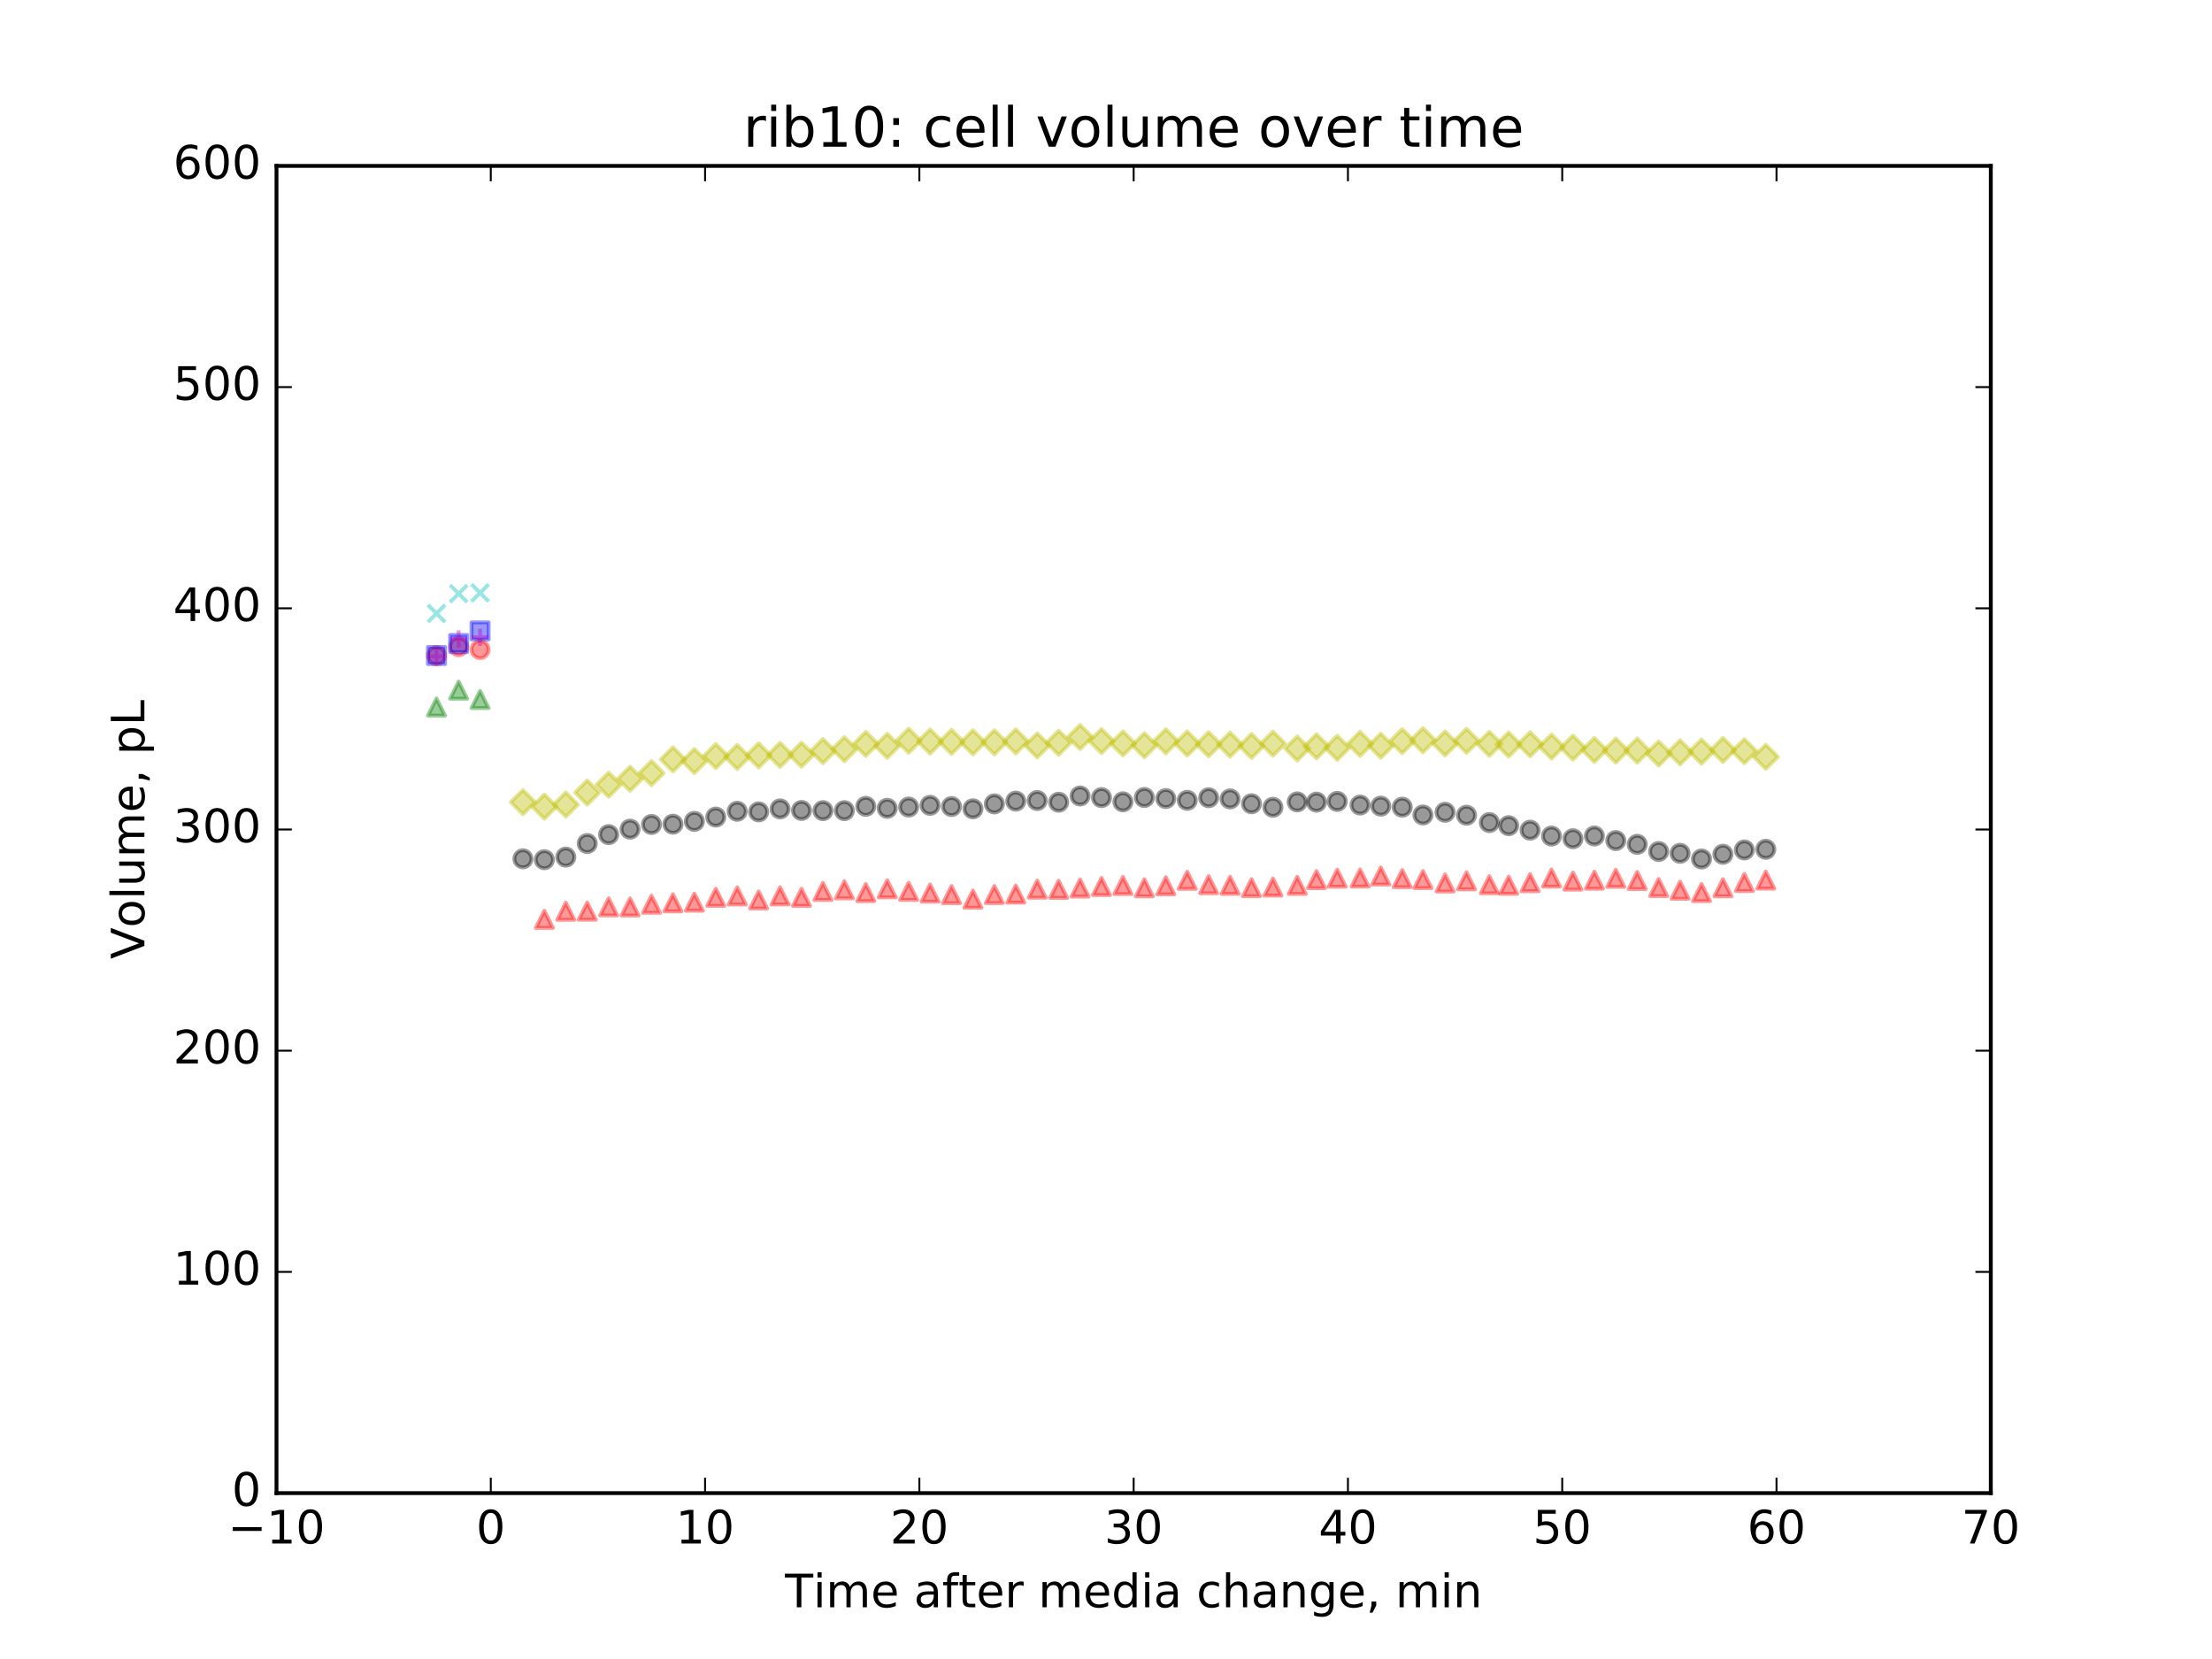 <?xml version="1.0" encoding="utf-8" standalone="no"?>
<!DOCTYPE svg PUBLIC "-//W3C//DTD SVG 1.1//EN"
  "http://www.w3.org/Graphics/SVG/1.1/DTD/svg11.dtd">
<!-- Created with matplotlib (http://matplotlib.org/) -->
<svg height="432pt" version="1.1" viewBox="0 0 576 432" width="576pt" xmlns="http://www.w3.org/2000/svg" xmlns:xlink="http://www.w3.org/1999/xlink">
 <defs>
  <style type="text/css">
*{stroke-linecap:butt;stroke-linejoin:round;stroke-miterlimit:100000;}
  </style>
 </defs>
 <g id="figure_1">
  <g id="patch_1">
   <path d="M 0 432 
L 576 432 
L 576 0 
L 0 0 
z
" style="fill:#ffffff;"/>
  </g>
  <g id="axes_1">
   <g id="patch_2">
    <path d="M 72 388.8 
L 518.4 388.8 
L 518.4 43.2 
L 72 43.2 
z
" style="fill:#ffffff;"/>
   </g>
   <g id="PathCollection_1">
    <defs>
     <path d="M 0 2.236 
C 0.593 2.236 1.162 2 1.581 1.581 
C 2 1.162 2.236 0.593 2.236 0 
C 2.236 -0.593 2 -1.162 1.581 -1.581 
C 1.162 -2 0.593 -2.236 0 -2.236 
C -0.593 -2.236 -1.162 -2 -1.581 -1.581 
C -2 -1.162 -2.236 -0.593 -2.236 0 
C -2.236 0.593 -2 1.162 -1.581 1.581 
C -1.162 2 -0.593 2.236 0 2.236 
z
" id="m46cf4f45f4" style="stroke:#ff0000;stroke-opacity:0.4;"/>
    </defs>
    <g clip-path="url(#pe354e8c181)">
     <use style="fill:#ff0000;fill-opacity:0.4;stroke:#ff0000;stroke-opacity:0.4;" x="113.664" xlink:href="#m46cf4f45f4" y="170.735"/>
     <use style="fill:#ff0000;fill-opacity:0.4;stroke:#ff0000;stroke-opacity:0.4;" x="119.43" xlink:href="#m46cf4f45f4" y="168.393"/>
     <use style="fill:#ff0000;fill-opacity:0.4;stroke:#ff0000;stroke-opacity:0.4;" x="125.01" xlink:href="#m46cf4f45f4" y="169.131"/>
    </g>
   </g>
   <g id="PathCollection_2">
    <defs>
     <path d="M 0 -2.236 
L -2.236 2.236 
L 2.236 2.236 
z
" id="m5ad83688a0" style="stroke:#008000;stroke-opacity:0.4;"/>
    </defs>
    <g clip-path="url(#pe354e8c181)">
     <use style="fill:#008000;fill-opacity:0.4;stroke:#008000;stroke-opacity:0.4;" x="113.664" xlink:href="#m5ad83688a0" y="184.11"/>
     <use style="fill:#008000;fill-opacity:0.4;stroke:#008000;stroke-opacity:0.4;" x="119.43" xlink:href="#m5ad83688a0" y="179.713"/>
     <use style="fill:#008000;fill-opacity:0.4;stroke:#008000;stroke-opacity:0.4;" x="125.01" xlink:href="#m5ad83688a0" y="182.144"/>
    </g>
   </g>
   <g id="PathCollection_3">
    <defs>
     <path d="M -2.236 2.236 
L 2.236 2.236 
L 2.236 -2.236 
L -2.236 -2.236 
z
" id="m42c9740233" style="stroke:#0000ff;stroke-opacity:0.4;"/>
    </defs>
    <g clip-path="url(#pe354e8c181)">
     <use style="fill:#0000ff;fill-opacity:0.4;stroke:#0000ff;stroke-opacity:0.4;" x="113.664" xlink:href="#m42c9740233" y="170.698"/>
     <use style="fill:#0000ff;fill-opacity:0.4;stroke:#0000ff;stroke-opacity:0.4;" x="119.43" xlink:href="#m42c9740233" y="167.568"/>
     <use style="fill:#0000ff;fill-opacity:0.4;stroke:#0000ff;stroke-opacity:0.4;" x="125.01" xlink:href="#m42c9740233" y="164.293"/>
    </g>
   </g>
   <g id="PathCollection_4">
    <defs>
     <path d="M -2.236 2.236 
L 2.236 -2.236 
M -2.236 -2.236 
L 2.236 2.236 
" id="m720b6f518b" style="stroke:#00bfbf;stroke-opacity:0.4;"/>
    </defs>
    <g clip-path="url(#pe354e8c181)">
     <use style="fill:#00bfbf;fill-opacity:0.4;stroke:#00bfbf;stroke-opacity:0.4;" x="113.664" xlink:href="#m720b6f518b" y="159.74"/>
     <use style="fill:#00bfbf;fill-opacity:0.4;stroke:#00bfbf;stroke-opacity:0.4;" x="119.43" xlink:href="#m720b6f518b" y="154.575"/>
     <use style="fill:#00bfbf;fill-opacity:0.4;stroke:#00bfbf;stroke-opacity:0.4;" x="125.01" xlink:href="#m720b6f518b" y="154.378"/>
    </g>
   </g>
   <g id="PathCollection_5">
    <defs>
     <path d="M -2.236 0 
L 2.236 0 
M 0 2.236 
L 0 -2.236 
" id="m62e622ff47" style="stroke:#bf00bf;stroke-opacity:0.4;"/>
    </defs>
    <g clip-path="url(#pe354e8c181)">
     <use style="fill:#bf00bf;fill-opacity:0.4;stroke:#bf00bf;stroke-opacity:0.4;" x="113.664" xlink:href="#m62e622ff47" y="170.921"/>
     <use style="fill:#bf00bf;fill-opacity:0.4;stroke:#bf00bf;stroke-opacity:0.4;" x="119.43" xlink:href="#m62e622ff47" y="166.377"/>
     <use style="fill:#bf00bf;fill-opacity:0.4;stroke:#bf00bf;stroke-opacity:0.4;" x="125.01" xlink:href="#m62e622ff47" y="165.941"/>
    </g>
   </g>
   <g id="PathCollection_6">
    <defs>
     <path d="M 0 3.162 
L 3.162 0 
L 0 -3.162 
L -3.162 0 
z
" id="m57c60713d2" style="stroke:#bfbf00;stroke-opacity:0.4;"/>
    </defs>
    <g clip-path="url(#pe354e8c181)">
     <use style="fill:#bfbf00;fill-opacity:0.4;stroke:#bfbf00;stroke-opacity:0.4;" x="136.17" xlink:href="#m57c60713d2" y="208.873"/>
     <use style="fill:#bfbf00;fill-opacity:0.4;stroke:#bfbf00;stroke-opacity:0.4;" x="141.75" xlink:href="#m57c60713d2" y="210.043"/>
     <use style="fill:#bfbf00;fill-opacity:0.4;stroke:#bfbf00;stroke-opacity:0.4;" x="147.33" xlink:href="#m57c60713d2" y="209.508"/>
     <use style="fill:#bfbf00;fill-opacity:0.4;stroke:#bfbf00;stroke-opacity:0.4;" x="152.91" xlink:href="#m57c60713d2" y="206.39"/>
     <use style="fill:#bfbf00;fill-opacity:0.4;stroke:#bfbf00;stroke-opacity:0.4;" x="158.49" xlink:href="#m57c60713d2" y="204.333"/>
     <use style="fill:#bfbf00;fill-opacity:0.4;stroke:#bfbf00;stroke-opacity:0.4;" x="164.07" xlink:href="#m57c60713d2" y="202.792"/>
     <use style="fill:#bfbf00;fill-opacity:0.4;stroke:#bfbf00;stroke-opacity:0.4;" x="169.65" xlink:href="#m57c60713d2" y="201.321"/>
     <use style="fill:#bfbf00;fill-opacity:0.4;stroke:#bfbf00;stroke-opacity:0.4;" x="175.23" xlink:href="#m57c60713d2" y="197.738"/>
     <use style="fill:#bfbf00;fill-opacity:0.4;stroke:#bfbf00;stroke-opacity:0.4;" x="180.81" xlink:href="#m57c60713d2" y="198.183"/>
     <use style="fill:#bfbf00;fill-opacity:0.4;stroke:#bfbf00;stroke-opacity:0.4;" x="186.39" xlink:href="#m57c60713d2" y="196.879"/>
     <use style="fill:#bfbf00;fill-opacity:0.4;stroke:#bfbf00;stroke-opacity:0.4;" x="191.97" xlink:href="#m57c60713d2" y="197.113"/>
     <use style="fill:#bfbf00;fill-opacity:0.4;stroke:#bfbf00;stroke-opacity:0.4;" x="197.55" xlink:href="#m57c60713d2" y="196.703"/>
     <use style="fill:#bfbf00;fill-opacity:0.4;stroke:#bfbf00;stroke-opacity:0.4;" x="203.13" xlink:href="#m57c60713d2" y="196.578"/>
     <use style="fill:#bfbf00;fill-opacity:0.4;stroke:#bfbf00;stroke-opacity:0.4;" x="208.71" xlink:href="#m57c60713d2" y="196.524"/>
     <use style="fill:#bfbf00;fill-opacity:0.4;stroke:#bfbf00;stroke-opacity:0.4;" x="214.29" xlink:href="#m57c60713d2" y="195.587"/>
     <use style="fill:#bfbf00;fill-opacity:0.4;stroke:#bfbf00;stroke-opacity:0.4;" x="219.87" xlink:href="#m57c60713d2" y="195.085"/>
     <use style="fill:#bfbf00;fill-opacity:0.4;stroke:#bfbf00;stroke-opacity:0.4;" x="225.45" xlink:href="#m57c60713d2" y="193.718"/>
     <use style="fill:#bfbf00;fill-opacity:0.4;stroke:#bfbf00;stroke-opacity:0.4;" x="231.03" xlink:href="#m57c60713d2" y="194.211"/>
     <use style="fill:#bfbf00;fill-opacity:0.4;stroke:#bfbf00;stroke-opacity:0.4;" x="236.61" xlink:href="#m57c60713d2" y="192.894"/>
     <use style="fill:#bfbf00;fill-opacity:0.4;stroke:#bfbf00;stroke-opacity:0.4;" x="242.19" xlink:href="#m57c60713d2" y="193.09"/>
     <use style="fill:#bfbf00;fill-opacity:0.4;stroke:#bfbf00;stroke-opacity:0.4;" x="247.77" xlink:href="#m57c60713d2" y="193.189"/>
     <use style="fill:#bfbf00;fill-opacity:0.4;stroke:#bfbf00;stroke-opacity:0.4;" x="253.35" xlink:href="#m57c60713d2" y="193.31"/>
     <use style="fill:#bfbf00;fill-opacity:0.4;stroke:#bfbf00;stroke-opacity:0.4;" x="258.93" xlink:href="#m57c60713d2" y="193.288"/>
     <use style="fill:#bfbf00;fill-opacity:0.4;stroke:#bfbf00;stroke-opacity:0.4;" x="264.51" xlink:href="#m57c60713d2" y="193.065"/>
     <use style="fill:#bfbf00;fill-opacity:0.4;stroke:#bfbf00;stroke-opacity:0.4;" x="270.09" xlink:href="#m57c60713d2" y="194.105"/>
     <use style="fill:#bfbf00;fill-opacity:0.4;stroke:#bfbf00;stroke-opacity:0.4;" x="275.67" xlink:href="#m57c60713d2" y="193.421"/>
     <use style="fill:#bfbf00;fill-opacity:0.4;stroke:#bfbf00;stroke-opacity:0.4;" x="281.25" xlink:href="#m57c60713d2" y="191.928"/>
     <use style="fill:#bfbf00;fill-opacity:0.4;stroke:#bfbf00;stroke-opacity:0.4;" x="286.83" xlink:href="#m57c60713d2" y="192.981"/>
     <use style="fill:#bfbf00;fill-opacity:0.4;stroke:#bfbf00;stroke-opacity:0.4;" x="292.41" xlink:href="#m57c60713d2" y="193.592"/>
     <use style="fill:#bfbf00;fill-opacity:0.4;stroke:#bfbf00;stroke-opacity:0.4;" x="297.99" xlink:href="#m57c60713d2" y="194.07"/>
     <use style="fill:#bfbf00;fill-opacity:0.4;stroke:#bfbf00;stroke-opacity:0.4;" x="303.57" xlink:href="#m57c60713d2" y="193.036"/>
     <use style="fill:#bfbf00;fill-opacity:0.4;stroke:#bfbf00;stroke-opacity:0.4;" x="309.15" xlink:href="#m57c60713d2" y="193.618"/>
     <use style="fill:#bfbf00;fill-opacity:0.4;stroke:#bfbf00;stroke-opacity:0.4;" x="314.73" xlink:href="#m57c60713d2" y="193.806"/>
     <use style="fill:#bfbf00;fill-opacity:0.4;stroke:#bfbf00;stroke-opacity:0.4;" x="320.31" xlink:href="#m57c60713d2" y="193.898"/>
     <use style="fill:#bfbf00;fill-opacity:0.4;stroke:#bfbf00;stroke-opacity:0.4;" x="325.89" xlink:href="#m57c60713d2" y="194.253"/>
     <use style="fill:#bfbf00;fill-opacity:0.4;stroke:#bfbf00;stroke-opacity:0.4;" x="331.47" xlink:href="#m57c60713d2" y="193.653"/>
     <use style="fill:#bfbf00;fill-opacity:0.4;stroke:#bfbf00;stroke-opacity:0.4;" x="337.794" xlink:href="#m57c60713d2" y="194.909"/>
     <use style="fill:#bfbf00;fill-opacity:0.4;stroke:#bfbf00;stroke-opacity:0.4;" x="342.816" xlink:href="#m57c60713d2" y="194.334"/>
     <use style="fill:#bfbf00;fill-opacity:0.4;stroke:#bfbf00;stroke-opacity:0.4;" x="348.21" xlink:href="#m57c60713d2" y="194.726"/>
     <use style="fill:#bfbf00;fill-opacity:0.4;stroke:#bfbf00;stroke-opacity:0.4;" x="354.162" xlink:href="#m57c60713d2" y="193.712"/>
     <use style="fill:#bfbf00;fill-opacity:0.4;stroke:#bfbf00;stroke-opacity:0.4;" x="359.556" xlink:href="#m57c60713d2" y="194.19"/>
     <use style="fill:#bfbf00;fill-opacity:0.4;stroke:#bfbf00;stroke-opacity:0.4;" x="365.136" xlink:href="#m57c60713d2" y="193"/>
     <use style="fill:#bfbf00;fill-opacity:0.4;stroke:#bfbf00;stroke-opacity:0.4;" x="370.53" xlink:href="#m57c60713d2" y="192.755"/>
     <use style="fill:#bfbf00;fill-opacity:0.4;stroke:#bfbf00;stroke-opacity:0.4;" x="376.296" xlink:href="#m57c60713d2" y="193.591"/>
     <use style="fill:#bfbf00;fill-opacity:0.4;stroke:#bfbf00;stroke-opacity:0.4;" x="381.876" xlink:href="#m57c60713d2" y="192.916"/>
     <use style="fill:#bfbf00;fill-opacity:0.4;stroke:#bfbf00;stroke-opacity:0.4;" x="387.828" xlink:href="#m57c60713d2" y="193.692"/>
     <use style="fill:#bfbf00;fill-opacity:0.4;stroke:#bfbf00;stroke-opacity:0.4;" x="392.85" xlink:href="#m57c60713d2" y="193.88"/>
     <use style="fill:#bfbf00;fill-opacity:0.4;stroke:#bfbf00;stroke-opacity:0.4;" x="398.43" xlink:href="#m57c60713d2" y="193.811"/>
     <use style="fill:#bfbf00;fill-opacity:0.4;stroke:#bfbf00;stroke-opacity:0.4;" x="404.01" xlink:href="#m57c60713d2" y="194.403"/>
     <use style="fill:#bfbf00;fill-opacity:0.4;stroke:#bfbf00;stroke-opacity:0.4;" x="409.59" xlink:href="#m57c60713d2" y="194.693"/>
     <use style="fill:#bfbf00;fill-opacity:0.4;stroke:#bfbf00;stroke-opacity:0.4;" x="415.17" xlink:href="#m57c60713d2" y="195.288"/>
     <use style="fill:#bfbf00;fill-opacity:0.4;stroke:#bfbf00;stroke-opacity:0.4;" x="420.75" xlink:href="#m57c60713d2" y="195.452"/>
     <use style="fill:#bfbf00;fill-opacity:0.4;stroke:#bfbf00;stroke-opacity:0.4;" x="426.33" xlink:href="#m57c60713d2" y="195.453"/>
     <use style="fill:#bfbf00;fill-opacity:0.4;stroke:#bfbf00;stroke-opacity:0.4;" x="431.91" xlink:href="#m57c60713d2" y="196.21"/>
     <use style="fill:#bfbf00;fill-opacity:0.4;stroke:#bfbf00;stroke-opacity:0.4;" x="437.49" xlink:href="#m57c60713d2" y="195.914"/>
     <use style="fill:#bfbf00;fill-opacity:0.4;stroke:#bfbf00;stroke-opacity:0.4;" x="443.07" xlink:href="#m57c60713d2" y="195.718"/>
     <use style="fill:#bfbf00;fill-opacity:0.4;stroke:#bfbf00;stroke-opacity:0.4;" x="448.65" xlink:href="#m57c60713d2" y="195.288"/>
     <use style="fill:#bfbf00;fill-opacity:0.4;stroke:#bfbf00;stroke-opacity:0.4;" x="454.23" xlink:href="#m57c60713d2" y="195.623"/>
     <use style="fill:#bfbf00;fill-opacity:0.4;stroke:#bfbf00;stroke-opacity:0.4;" x="459.81" xlink:href="#m57c60713d2" y="197.069"/>
    </g>
   </g>
   <g id="PathCollection_7">
    <defs>
     <path d="M 0 2.236 
C 0.593 2.236 1.162 2 1.581 1.581 
C 2 1.162 2.236 0.593 2.236 0 
C 2.236 -0.593 2 -1.162 1.581 -1.581 
C 1.162 -2 0.593 -2.236 0 -2.236 
C -0.593 -2.236 -1.162 -2 -1.581 -1.581 
C -2 -1.162 -2.236 -0.593 -2.236 0 
C -2.236 0.593 -2 1.162 -1.581 1.581 
C -1.162 2 -0.593 2.236 0 2.236 
z
" id="mc138709053" style="stroke:#000000;stroke-opacity:0.4;"/>
    </defs>
    <g clip-path="url(#pe354e8c181)">
     <use style="fill-opacity:0.4;stroke:#000000;stroke-opacity:0.4;" x="136.17" xlink:href="#mc138709053" y="223.63"/>
     <use style="fill-opacity:0.4;stroke:#000000;stroke-opacity:0.4;" x="141.75" xlink:href="#mc138709053" y="223.864"/>
     <use style="fill-opacity:0.4;stroke:#000000;stroke-opacity:0.4;" x="147.33" xlink:href="#mc138709053" y="223.184"/>
     <use style="fill-opacity:0.4;stroke:#000000;stroke-opacity:0.4;" x="152.91" xlink:href="#mc138709053" y="219.652"/>
     <use style="fill-opacity:0.4;stroke:#000000;stroke-opacity:0.4;" x="158.49" xlink:href="#mc138709053" y="217.331"/>
     <use style="fill-opacity:0.4;stroke:#000000;stroke-opacity:0.4;" x="164.07" xlink:href="#mc138709053" y="215.909"/>
     <use style="fill-opacity:0.4;stroke:#000000;stroke-opacity:0.4;" x="169.65" xlink:href="#mc138709053" y="214.69"/>
     <use style="fill-opacity:0.4;stroke:#000000;stroke-opacity:0.4;" x="175.23" xlink:href="#mc138709053" y="214.615"/>
     <use style="fill-opacity:0.4;stroke:#000000;stroke-opacity:0.4;" x="180.81" xlink:href="#mc138709053" y="213.89"/>
     <use style="fill-opacity:0.4;stroke:#000000;stroke-opacity:0.4;" x="186.39" xlink:href="#mc138709053" y="212.759"/>
     <use style="fill-opacity:0.4;stroke:#000000;stroke-opacity:0.4;" x="191.97" xlink:href="#mc138709053" y="211.254"/>
     <use style="fill-opacity:0.4;stroke:#000000;stroke-opacity:0.4;" x="197.55" xlink:href="#mc138709053" y="211.406"/>
     <use style="fill-opacity:0.4;stroke:#000000;stroke-opacity:0.4;" x="203.13" xlink:href="#mc138709053" y="210.634"/>
     <use style="fill-opacity:0.4;stroke:#000000;stroke-opacity:0.4;" x="208.71" xlink:href="#mc138709053" y="211.039"/>
     <use style="fill-opacity:0.4;stroke:#000000;stroke-opacity:0.4;" x="214.29" xlink:href="#mc138709053" y="211.088"/>
     <use style="fill-opacity:0.4;stroke:#000000;stroke-opacity:0.4;" x="219.87" xlink:href="#mc138709053" y="211.088"/>
     <use style="fill-opacity:0.4;stroke:#000000;stroke-opacity:0.4;" x="225.45" xlink:href="#mc138709053" y="209.969"/>
     <use style="fill-opacity:0.4;stroke:#000000;stroke-opacity:0.4;" x="231.03" xlink:href="#mc138709053" y="210.485"/>
     <use style="fill-opacity:0.4;stroke:#000000;stroke-opacity:0.4;" x="236.61" xlink:href="#mc138709053" y="210.155"/>
     <use style="fill-opacity:0.4;stroke:#000000;stroke-opacity:0.4;" x="242.19" xlink:href="#mc138709053" y="209.709"/>
     <use style="fill-opacity:0.4;stroke:#000000;stroke-opacity:0.4;" x="247.77" xlink:href="#mc138709053" y="210.022"/>
     <use style="fill-opacity:0.4;stroke:#000000;stroke-opacity:0.4;" x="253.35" xlink:href="#mc138709053" y="210.617"/>
     <use style="fill-opacity:0.4;stroke:#000000;stroke-opacity:0.4;" x="258.93" xlink:href="#mc138709053" y="209.328"/>
     <use style="fill-opacity:0.4;stroke:#000000;stroke-opacity:0.4;" x="264.51" xlink:href="#mc138709053" y="208.611"/>
     <use style="fill-opacity:0.4;stroke:#000000;stroke-opacity:0.4;" x="270.09" xlink:href="#mc138709053" y="208.456"/>
     <use style="fill-opacity:0.4;stroke:#000000;stroke-opacity:0.4;" x="275.67" xlink:href="#mc138709053" y="208.898"/>
     <use style="fill-opacity:0.4;stroke:#000000;stroke-opacity:0.4;" x="281.25" xlink:href="#mc138709053" y="207.267"/>
     <use style="fill-opacity:0.4;stroke:#000000;stroke-opacity:0.4;" x="286.83" xlink:href="#mc138709053" y="207.694"/>
     <use style="fill-opacity:0.4;stroke:#000000;stroke-opacity:0.4;" x="292.41" xlink:href="#mc138709053" y="208.797"/>
     <use style="fill-opacity:0.4;stroke:#000000;stroke-opacity:0.4;" x="297.99" xlink:href="#mc138709053" y="207.664"/>
     <use style="fill-opacity:0.4;stroke:#000000;stroke-opacity:0.4;" x="303.57" xlink:href="#mc138709053" y="207.941"/>
     <use style="fill-opacity:0.4;stroke:#000000;stroke-opacity:0.4;" x="309.15" xlink:href="#mc138709053" y="208.409"/>
     <use style="fill-opacity:0.4;stroke:#000000;stroke-opacity:0.4;" x="314.73" xlink:href="#mc138709053" y="207.721"/>
     <use style="fill-opacity:0.4;stroke:#000000;stroke-opacity:0.4;" x="320.31" xlink:href="#mc138709053" y="208.033"/>
     <use style="fill-opacity:0.4;stroke:#000000;stroke-opacity:0.4;" x="325.89" xlink:href="#mc138709053" y="209.291"/>
     <use style="fill-opacity:0.4;stroke:#000000;stroke-opacity:0.4;" x="331.47" xlink:href="#mc138709053" y="210.214"/>
     <use style="fill-opacity:0.4;stroke:#000000;stroke-opacity:0.4;" x="337.794" xlink:href="#mc138709053" y="208.812"/>
     <use style="fill-opacity:0.4;stroke:#000000;stroke-opacity:0.4;" x="342.816" xlink:href="#mc138709053" y="208.871"/>
     <use style="fill-opacity:0.4;stroke:#000000;stroke-opacity:0.4;" x="348.21" xlink:href="#mc138709053" y="208.684"/>
     <use style="fill-opacity:0.4;stroke:#000000;stroke-opacity:0.4;" x="354.162" xlink:href="#mc138709053" y="209.633"/>
     <use style="fill-opacity:0.4;stroke:#000000;stroke-opacity:0.4;" x="359.556" xlink:href="#mc138709053" y="209.919"/>
     <use style="fill-opacity:0.4;stroke:#000000;stroke-opacity:0.4;" x="365.136" xlink:href="#mc138709053" y="210.185"/>
     <use style="fill-opacity:0.4;stroke:#000000;stroke-opacity:0.4;" x="370.53" xlink:href="#mc138709053" y="212.215"/>
     <use style="fill-opacity:0.4;stroke:#000000;stroke-opacity:0.4;" x="376.296" xlink:href="#mc138709053" y="211.515"/>
     <use style="fill-opacity:0.4;stroke:#000000;stroke-opacity:0.4;" x="381.876" xlink:href="#mc138709053" y="212.282"/>
     <use style="fill-opacity:0.4;stroke:#000000;stroke-opacity:0.4;" x="387.828" xlink:href="#mc138709053" y="214.193"/>
     <use style="fill-opacity:0.4;stroke:#000000;stroke-opacity:0.4;" x="392.85" xlink:href="#mc138709053" y="215.003"/>
     <use style="fill-opacity:0.4;stroke:#000000;stroke-opacity:0.4;" x="398.43" xlink:href="#mc138709053" y="216.177"/>
     <use style="fill-opacity:0.4;stroke:#000000;stroke-opacity:0.4;" x="404.01" xlink:href="#mc138709053" y="217.707"/>
     <use style="fill-opacity:0.4;stroke:#000000;stroke-opacity:0.4;" x="409.59" xlink:href="#mc138709053" y="218.402"/>
     <use style="fill-opacity:0.4;stroke:#000000;stroke-opacity:0.4;" x="415.17" xlink:href="#mc138709053" y="217.685"/>
     <use style="fill-opacity:0.4;stroke:#000000;stroke-opacity:0.4;" x="420.75" xlink:href="#mc138709053" y="218.882"/>
     <use style="fill-opacity:0.4;stroke:#000000;stroke-opacity:0.4;" x="426.33" xlink:href="#mc138709053" y="219.87"/>
     <use style="fill-opacity:0.4;stroke:#000000;stroke-opacity:0.4;" x="431.91" xlink:href="#mc138709053" y="221.734"/>
     <use style="fill-opacity:0.4;stroke:#000000;stroke-opacity:0.4;" x="437.49" xlink:href="#mc138709053" y="222.198"/>
     <use style="fill-opacity:0.4;stroke:#000000;stroke-opacity:0.4;" x="443.07" xlink:href="#mc138709053" y="223.68"/>
     <use style="fill-opacity:0.4;stroke:#000000;stroke-opacity:0.4;" x="448.65" xlink:href="#mc138709053" y="222.447"/>
     <use style="fill-opacity:0.4;stroke:#000000;stroke-opacity:0.4;" x="454.23" xlink:href="#mc138709053" y="221.328"/>
     <use style="fill-opacity:0.4;stroke:#000000;stroke-opacity:0.4;" x="459.81" xlink:href="#mc138709053" y="221.155"/>
    </g>
   </g>
   <g id="PathCollection_8">
    <defs>
     <path d="M 0 -2.236 
L -2.236 2.236 
L 2.236 2.236 
z
" id="m63aaf8df26" style="stroke:#ff0000;stroke-opacity:0.4;"/>
    </defs>
    <g clip-path="url(#pe354e8c181)">
     <use style="fill:#ff0000;fill-opacity:0.4;stroke:#ff0000;stroke-opacity:0.4;" x="141.75" xlink:href="#m63aaf8df26" y="239.388"/>
     <use style="fill:#ff0000;fill-opacity:0.4;stroke:#ff0000;stroke-opacity:0.4;" x="147.33" xlink:href="#m63aaf8df26" y="237.283"/>
     <use style="fill:#ff0000;fill-opacity:0.4;stroke:#ff0000;stroke-opacity:0.4;" x="152.91" xlink:href="#m63aaf8df26" y="237.258"/>
     <use style="fill:#ff0000;fill-opacity:0.4;stroke:#ff0000;stroke-opacity:0.4;" x="158.49" xlink:href="#m63aaf8df26" y="236.143"/>
     <use style="fill:#ff0000;fill-opacity:0.4;stroke:#ff0000;stroke-opacity:0.4;" x="164.07" xlink:href="#m63aaf8df26" y="236.169"/>
     <use style="fill:#ff0000;fill-opacity:0.4;stroke:#ff0000;stroke-opacity:0.4;" x="169.65" xlink:href="#m63aaf8df26" y="235.452"/>
     <use style="fill:#ff0000;fill-opacity:0.4;stroke:#ff0000;stroke-opacity:0.4;" x="175.23" xlink:href="#m63aaf8df26" y="235.09"/>
     <use style="fill:#ff0000;fill-opacity:0.4;stroke:#ff0000;stroke-opacity:0.4;" x="180.81" xlink:href="#m63aaf8df26" y="234.917"/>
     <use style="fill:#ff0000;fill-opacity:0.4;stroke:#ff0000;stroke-opacity:0.4;" x="186.39" xlink:href="#m63aaf8df26" y="233.652"/>
     <use style="fill:#ff0000;fill-opacity:0.4;stroke:#ff0000;stroke-opacity:0.4;" x="191.97" xlink:href="#m63aaf8df26" y="233.306"/>
     <use style="fill:#ff0000;fill-opacity:0.4;stroke:#ff0000;stroke-opacity:0.4;" x="197.55" xlink:href="#m63aaf8df26" y="234.347"/>
     <use style="fill:#ff0000;fill-opacity:0.4;stroke:#ff0000;stroke-opacity:0.4;" x="203.13" xlink:href="#m63aaf8df26" y="233.29"/>
     <use style="fill:#ff0000;fill-opacity:0.4;stroke:#ff0000;stroke-opacity:0.4;" x="208.71" xlink:href="#m63aaf8df26" y="233.663"/>
     <use style="fill:#ff0000;fill-opacity:0.4;stroke:#ff0000;stroke-opacity:0.4;" x="214.29" xlink:href="#m63aaf8df26" y="232.121"/>
     <use style="fill:#ff0000;fill-opacity:0.4;stroke:#ff0000;stroke-opacity:0.4;" x="219.87" xlink:href="#m63aaf8df26" y="231.703"/>
     <use style="fill:#ff0000;fill-opacity:0.4;stroke:#ff0000;stroke-opacity:0.4;" x="225.45" xlink:href="#m63aaf8df26" y="232.418"/>
     <use style="fill:#ff0000;fill-opacity:0.4;stroke:#ff0000;stroke-opacity:0.4;" x="231.03" xlink:href="#m63aaf8df26" y="231.448"/>
     <use style="fill:#ff0000;fill-opacity:0.4;stroke:#ff0000;stroke-opacity:0.4;" x="236.61" xlink:href="#m63aaf8df26" y="232.095"/>
     <use style="fill:#ff0000;fill-opacity:0.4;stroke:#ff0000;stroke-opacity:0.4;" x="242.19" xlink:href="#m63aaf8df26" y="232.549"/>
     <use style="fill:#ff0000;fill-opacity:0.4;stroke:#ff0000;stroke-opacity:0.4;" x="247.77" xlink:href="#m63aaf8df26" y="232.952"/>
     <use style="fill:#ff0000;fill-opacity:0.4;stroke:#ff0000;stroke-opacity:0.4;" x="253.35" xlink:href="#m63aaf8df26" y="234.131"/>
     <use style="fill:#ff0000;fill-opacity:0.4;stroke:#ff0000;stroke-opacity:0.4;" x="258.93" xlink:href="#m63aaf8df26" y="232.93"/>
     <use style="fill:#ff0000;fill-opacity:0.4;stroke:#ff0000;stroke-opacity:0.4;" x="264.51" xlink:href="#m63aaf8df26" y="232.813"/>
     <use style="fill:#ff0000;fill-opacity:0.4;stroke:#ff0000;stroke-opacity:0.4;" x="270.09" xlink:href="#m63aaf8df26" y="231.536"/>
     <use style="fill:#ff0000;fill-opacity:0.4;stroke:#ff0000;stroke-opacity:0.4;" x="275.67" xlink:href="#m63aaf8df26" y="231.582"/>
     <use style="fill:#ff0000;fill-opacity:0.4;stroke:#ff0000;stroke-opacity:0.4;" x="281.25" xlink:href="#m63aaf8df26" y="231.235"/>
     <use style="fill:#ff0000;fill-opacity:0.4;stroke:#ff0000;stroke-opacity:0.4;" x="286.83" xlink:href="#m63aaf8df26" y="230.846"/>
     <use style="fill:#ff0000;fill-opacity:0.4;stroke:#ff0000;stroke-opacity:0.4;" x="292.41" xlink:href="#m63aaf8df26" y="230.581"/>
     <use style="fill:#ff0000;fill-opacity:0.4;stroke:#ff0000;stroke-opacity:0.4;" x="297.99" xlink:href="#m63aaf8df26" y="231.18"/>
     <use style="fill:#ff0000;fill-opacity:0.4;stroke:#ff0000;stroke-opacity:0.4;" x="303.57" xlink:href="#m63aaf8df26" y="230.666"/>
     <use style="fill:#ff0000;fill-opacity:0.4;stroke:#ff0000;stroke-opacity:0.4;" x="309.15" xlink:href="#m63aaf8df26" y="229.225"/>
     <use style="fill:#ff0000;fill-opacity:0.4;stroke:#ff0000;stroke-opacity:0.4;" x="314.73" xlink:href="#m63aaf8df26" y="230.362"/>
     <use style="fill:#ff0000;fill-opacity:0.4;stroke:#ff0000;stroke-opacity:0.4;" x="320.31" xlink:href="#m63aaf8df26" y="230.54"/>
     <use style="fill:#ff0000;fill-opacity:0.4;stroke:#ff0000;stroke-opacity:0.4;" x="325.89" xlink:href="#m63aaf8df26" y="231.141"/>
     <use style="fill:#ff0000;fill-opacity:0.4;stroke:#ff0000;stroke-opacity:0.4;" x="331.47" xlink:href="#m63aaf8df26" y="230.988"/>
     <use style="fill:#ff0000;fill-opacity:0.4;stroke:#ff0000;stroke-opacity:0.4;" x="337.794" xlink:href="#m63aaf8df26" y="230.551"/>
     <use style="fill:#ff0000;fill-opacity:0.4;stroke:#ff0000;stroke-opacity:0.4;" x="342.816" xlink:href="#m63aaf8df26" y="229.044"/>
     <use style="fill:#ff0000;fill-opacity:0.4;stroke:#ff0000;stroke-opacity:0.4;" x="348.21" xlink:href="#m63aaf8df26" y="228.671"/>
     <use style="fill:#ff0000;fill-opacity:0.4;stroke:#ff0000;stroke-opacity:0.4;" x="354.162" xlink:href="#m63aaf8df26" y="228.636"/>
     <use style="fill:#ff0000;fill-opacity:0.4;stroke:#ff0000;stroke-opacity:0.4;" x="359.556" xlink:href="#m63aaf8df26" y="228.101"/>
     <use style="fill:#ff0000;fill-opacity:0.4;stroke:#ff0000;stroke-opacity:0.4;" x="365.136" xlink:href="#m63aaf8df26" y="228.79"/>
     <use style="fill:#ff0000;fill-opacity:0.4;stroke:#ff0000;stroke-opacity:0.4;" x="370.53" xlink:href="#m63aaf8df26" y="229.033"/>
     <use style="fill:#ff0000;fill-opacity:0.4;stroke:#ff0000;stroke-opacity:0.4;" x="376.296" xlink:href="#m63aaf8df26" y="229.922"/>
     <use style="fill:#ff0000;fill-opacity:0.4;stroke:#ff0000;stroke-opacity:0.4;" x="381.876" xlink:href="#m63aaf8df26" y="229.356"/>
     <use style="fill:#ff0000;fill-opacity:0.4;stroke:#ff0000;stroke-opacity:0.4;" x="387.828" xlink:href="#m63aaf8df26" y="230.387"/>
     <use style="fill:#ff0000;fill-opacity:0.4;stroke:#ff0000;stroke-opacity:0.4;" x="392.85" xlink:href="#m63aaf8df26" y="230.515"/>
     <use style="fill:#ff0000;fill-opacity:0.4;stroke:#ff0000;stroke-opacity:0.4;" x="398.43" xlink:href="#m63aaf8df26" y="229.838"/>
     <use style="fill:#ff0000;fill-opacity:0.4;stroke:#ff0000;stroke-opacity:0.4;" x="404.01" xlink:href="#m63aaf8df26" y="228.646"/>
     <use style="fill:#ff0000;fill-opacity:0.4;stroke:#ff0000;stroke-opacity:0.4;" x="409.59" xlink:href="#m63aaf8df26" y="229.43"/>
     <use style="fill:#ff0000;fill-opacity:0.4;stroke:#ff0000;stroke-opacity:0.4;" x="415.17" xlink:href="#m63aaf8df26" y="229.193"/>
     <use style="fill:#ff0000;fill-opacity:0.4;stroke:#ff0000;stroke-opacity:0.4;" x="420.75" xlink:href="#m63aaf8df26" y="228.712"/>
     <use style="fill:#ff0000;fill-opacity:0.4;stroke:#ff0000;stroke-opacity:0.4;" x="426.33" xlink:href="#m63aaf8df26" y="229.274"/>
     <use style="fill:#ff0000;fill-opacity:0.4;stroke:#ff0000;stroke-opacity:0.4;" x="431.91" xlink:href="#m63aaf8df26" y="231.103"/>
     <use style="fill:#ff0000;fill-opacity:0.4;stroke:#ff0000;stroke-opacity:0.4;" x="437.49" xlink:href="#m63aaf8df26" y="231.811"/>
     <use style="fill:#ff0000;fill-opacity:0.4;stroke:#ff0000;stroke-opacity:0.4;" x="443.07" xlink:href="#m63aaf8df26" y="232.423"/>
     <use style="fill:#ff0000;fill-opacity:0.4;stroke:#ff0000;stroke-opacity:0.4;" x="448.65" xlink:href="#m63aaf8df26" y="231.163"/>
     <use style="fill:#ff0000;fill-opacity:0.4;stroke:#ff0000;stroke-opacity:0.4;" x="454.23" xlink:href="#m63aaf8df26" y="229.796"/>
     <use style="fill:#ff0000;fill-opacity:0.4;stroke:#ff0000;stroke-opacity:0.4;" x="459.81" xlink:href="#m63aaf8df26" y="229.173"/>
    </g>
   </g>
   <g id="patch_3">
    <path d="M 72 43.2 
L 518.4 43.2 
" style="fill:none;stroke:#000000;stroke-linecap:square;stroke-linejoin:miter;"/>
   </g>
   <g id="patch_4">
    <path d="M 518.4 388.8 
L 518.4 43.2 
" style="fill:none;stroke:#000000;stroke-linecap:square;stroke-linejoin:miter;"/>
   </g>
   <g id="patch_5">
    <path d="M 72 388.8 
L 72 43.2 
" style="fill:none;stroke:#000000;stroke-linecap:square;stroke-linejoin:miter;"/>
   </g>
   <g id="patch_6">
    <path d="M 72 388.8 
L 518.4 388.8 
" style="fill:none;stroke:#000000;stroke-linecap:square;stroke-linejoin:miter;"/>
   </g>
   <g id="matplotlib.axis_1">
    <g id="xtick_1">
     <g id="line2d_1">
      <defs>
       <path d="M 0 0 
L 0 -4 
" id="ma607a402bf" style="stroke:#000000;stroke-width:0.5;"/>
      </defs>
      <g>
       <use style="stroke:#000000;stroke-width:0.5;" x="72.0" xlink:href="#ma607a402bf" y="388.8"/>
      </g>
     </g>
     <g id="line2d_2">
      <defs>
       <path d="M 0 0 
L 0 4 
" id="maebb00ed6b" style="stroke:#000000;stroke-width:0.5;"/>
      </defs>
      <g>
       <use style="stroke:#000000;stroke-width:0.5;" x="72.0" xlink:href="#maebb00ed6b" y="43.2"/>
      </g>
     </g>
     <g id="text_1">
      <!-- −10 -->
      <defs>
       <path d="M 10.594 35.5 
L 73.188 35.5 
L 73.188 27.203 
L 10.594 27.203 
z
" id="BitstreamVeraSans-Roman-2212"/>
       <path d="M 12.406 8.297 
L 28.516 8.297 
L 28.516 63.922 
L 10.984 60.406 
L 10.984 69.391 
L 28.422 72.906 
L 38.281 72.906 
L 38.281 8.297 
L 54.391 8.297 
L 54.391 0 
L 12.406 0 
z
" id="BitstreamVeraSans-Roman-31"/>
       <path d="M 31.781 66.406 
Q 24.172 66.406 20.328 58.906 
Q 16.5 51.422 16.5 36.375 
Q 16.5 21.391 20.328 13.891 
Q 24.172 6.391 31.781 6.391 
Q 39.453 6.391 43.281 13.891 
Q 47.125 21.391 47.125 36.375 
Q 47.125 51.422 43.281 58.906 
Q 39.453 66.406 31.781 66.406 
M 31.781 74.219 
Q 44.047 74.219 50.516 64.516 
Q 56.984 54.828 56.984 36.375 
Q 56.984 17.969 50.516 8.266 
Q 44.047 -1.422 31.781 -1.422 
Q 19.531 -1.422 13.062 8.266 
Q 6.594 17.969 6.594 36.375 
Q 6.594 54.828 13.062 64.516 
Q 19.531 74.219 31.781 74.219 
" id="BitstreamVeraSans-Roman-30"/>
      </defs>
      <g transform="translate(59.337 401.918)scale(0.12 -0.12)">
       <use xlink:href="#BitstreamVeraSans-Roman-2212"/>
       <use x="83.789" xlink:href="#BitstreamVeraSans-Roman-31"/>
       <use x="147.412" xlink:href="#BitstreamVeraSans-Roman-30"/>
      </g>
     </g>
    </g>
    <g id="xtick_2">
     <g id="line2d_3">
      <g>
       <use style="stroke:#000000;stroke-width:0.5;" x="127.8" xlink:href="#ma607a402bf" y="388.8"/>
      </g>
     </g>
     <g id="line2d_4">
      <g>
       <use style="stroke:#000000;stroke-width:0.5;" x="127.8" xlink:href="#maebb00ed6b" y="43.2"/>
      </g>
     </g>
     <g id="text_2">
      <!-- 0 -->
      <g transform="translate(123.983 401.918)scale(0.12 -0.12)">
       <use xlink:href="#BitstreamVeraSans-Roman-30"/>
      </g>
     </g>
    </g>
    <g id="xtick_3">
     <g id="line2d_5">
      <g>
       <use style="stroke:#000000;stroke-width:0.5;" x="183.6" xlink:href="#ma607a402bf" y="388.8"/>
      </g>
     </g>
     <g id="line2d_6">
      <g>
       <use style="stroke:#000000;stroke-width:0.5;" x="183.6" xlink:href="#maebb00ed6b" y="43.2"/>
      </g>
     </g>
     <g id="text_3">
      <!-- 10 -->
      <g transform="translate(175.965 401.918)scale(0.12 -0.12)">
       <use xlink:href="#BitstreamVeraSans-Roman-31"/>
       <use x="63.623" xlink:href="#BitstreamVeraSans-Roman-30"/>
      </g>
     </g>
    </g>
    <g id="xtick_4">
     <g id="line2d_7">
      <g>
       <use style="stroke:#000000;stroke-width:0.5;" x="239.4" xlink:href="#ma607a402bf" y="388.8"/>
      </g>
     </g>
     <g id="line2d_8">
      <g>
       <use style="stroke:#000000;stroke-width:0.5;" x="239.4" xlink:href="#maebb00ed6b" y="43.2"/>
      </g>
     </g>
     <g id="text_4">
      <!-- 20 -->
      <defs>
       <path d="M 19.188 8.297 
L 53.609 8.297 
L 53.609 0 
L 7.328 0 
L 7.328 8.297 
Q 12.938 14.109 22.625 23.891 
Q 32.328 33.688 34.812 36.531 
Q 39.547 41.844 41.422 45.531 
Q 43.312 49.219 43.312 52.781 
Q 43.312 58.594 39.234 62.25 
Q 35.156 65.922 28.609 65.922 
Q 23.969 65.922 18.812 64.312 
Q 13.672 62.703 7.812 59.422 
L 7.812 69.391 
Q 13.766 71.781 18.938 73 
Q 24.125 74.219 28.422 74.219 
Q 39.75 74.219 46.484 68.547 
Q 53.219 62.891 53.219 53.422 
Q 53.219 48.922 51.531 44.891 
Q 49.859 40.875 45.406 35.406 
Q 44.188 33.984 37.641 27.219 
Q 31.109 20.453 19.188 8.297 
" id="BitstreamVeraSans-Roman-32"/>
      </defs>
      <g transform="translate(231.765 401.918)scale(0.12 -0.12)">
       <use xlink:href="#BitstreamVeraSans-Roman-32"/>
       <use x="63.623" xlink:href="#BitstreamVeraSans-Roman-30"/>
      </g>
     </g>
    </g>
    <g id="xtick_5">
     <g id="line2d_9">
      <g>
       <use style="stroke:#000000;stroke-width:0.5;" x="295.2" xlink:href="#ma607a402bf" y="388.8"/>
      </g>
     </g>
     <g id="line2d_10">
      <g>
       <use style="stroke:#000000;stroke-width:0.5;" x="295.2" xlink:href="#maebb00ed6b" y="43.2"/>
      </g>
     </g>
     <g id="text_5">
      <!-- 30 -->
      <defs>
       <path d="M 40.578 39.312 
Q 47.656 37.797 51.625 33 
Q 55.609 28.219 55.609 21.188 
Q 55.609 10.406 48.188 4.484 
Q 40.766 -1.422 27.094 -1.422 
Q 22.516 -1.422 17.656 -0.516 
Q 12.797 0.391 7.625 2.203 
L 7.625 11.719 
Q 11.719 9.328 16.594 8.109 
Q 21.484 6.891 26.812 6.891 
Q 36.078 6.891 40.938 10.547 
Q 45.797 14.203 45.797 21.188 
Q 45.797 27.641 41.281 31.266 
Q 36.766 34.906 28.719 34.906 
L 20.219 34.906 
L 20.219 43.016 
L 29.109 43.016 
Q 36.375 43.016 40.234 45.922 
Q 44.094 48.828 44.094 54.297 
Q 44.094 59.906 40.109 62.906 
Q 36.141 65.922 28.719 65.922 
Q 24.656 65.922 20.016 65.031 
Q 15.375 64.156 9.812 62.312 
L 9.812 71.094 
Q 15.438 72.656 20.344 73.438 
Q 25.25 74.219 29.594 74.219 
Q 40.828 74.219 47.359 69.109 
Q 53.906 64.016 53.906 55.328 
Q 53.906 49.266 50.438 45.094 
Q 46.969 40.922 40.578 39.312 
" id="BitstreamVeraSans-Roman-33"/>
      </defs>
      <g transform="translate(287.565 401.918)scale(0.12 -0.12)">
       <use xlink:href="#BitstreamVeraSans-Roman-33"/>
       <use x="63.623" xlink:href="#BitstreamVeraSans-Roman-30"/>
      </g>
     </g>
    </g>
    <g id="xtick_6">
     <g id="line2d_11">
      <g>
       <use style="stroke:#000000;stroke-width:0.5;" x="351.0" xlink:href="#ma607a402bf" y="388.8"/>
      </g>
     </g>
     <g id="line2d_12">
      <g>
       <use style="stroke:#000000;stroke-width:0.5;" x="351.0" xlink:href="#maebb00ed6b" y="43.2"/>
      </g>
     </g>
     <g id="text_6">
      <!-- 40 -->
      <defs>
       <path d="M 37.797 64.312 
L 12.891 25.391 
L 37.797 25.391 
z
M 35.203 72.906 
L 47.609 72.906 
L 47.609 25.391 
L 58.016 25.391 
L 58.016 17.188 
L 47.609 17.188 
L 47.609 0 
L 37.797 0 
L 37.797 17.188 
L 4.891 17.188 
L 4.891 26.703 
z
" id="BitstreamVeraSans-Roman-34"/>
      </defs>
      <g transform="translate(343.365 401.918)scale(0.12 -0.12)">
       <use xlink:href="#BitstreamVeraSans-Roman-34"/>
       <use x="63.623" xlink:href="#BitstreamVeraSans-Roman-30"/>
      </g>
     </g>
    </g>
    <g id="xtick_7">
     <g id="line2d_13">
      <g>
       <use style="stroke:#000000;stroke-width:0.5;" x="406.8" xlink:href="#ma607a402bf" y="388.8"/>
      </g>
     </g>
     <g id="line2d_14">
      <g>
       <use style="stroke:#000000;stroke-width:0.5;" x="406.8" xlink:href="#maebb00ed6b" y="43.2"/>
      </g>
     </g>
     <g id="text_7">
      <!-- 50 -->
      <defs>
       <path d="M 10.797 72.906 
L 49.516 72.906 
L 49.516 64.594 
L 19.828 64.594 
L 19.828 46.734 
Q 21.969 47.469 24.109 47.828 
Q 26.266 48.188 28.422 48.188 
Q 40.625 48.188 47.75 41.5 
Q 54.891 34.812 54.891 23.391 
Q 54.891 11.625 47.562 5.094 
Q 40.234 -1.422 26.906 -1.422 
Q 22.312 -1.422 17.547 -0.641 
Q 12.797 0.141 7.719 1.703 
L 7.719 11.625 
Q 12.109 9.234 16.797 8.062 
Q 21.484 6.891 26.703 6.891 
Q 35.156 6.891 40.078 11.328 
Q 45.016 15.766 45.016 23.391 
Q 45.016 31 40.078 35.438 
Q 35.156 39.891 26.703 39.891 
Q 22.75 39.891 18.812 39.016 
Q 14.891 38.141 10.797 36.281 
z
" id="BitstreamVeraSans-Roman-35"/>
      </defs>
      <g transform="translate(399.165 401.918)scale(0.12 -0.12)">
       <use xlink:href="#BitstreamVeraSans-Roman-35"/>
       <use x="63.623" xlink:href="#BitstreamVeraSans-Roman-30"/>
      </g>
     </g>
    </g>
    <g id="xtick_8">
     <g id="line2d_15">
      <g>
       <use style="stroke:#000000;stroke-width:0.5;" x="462.6" xlink:href="#ma607a402bf" y="388.8"/>
      </g>
     </g>
     <g id="line2d_16">
      <g>
       <use style="stroke:#000000;stroke-width:0.5;" x="462.6" xlink:href="#maebb00ed6b" y="43.2"/>
      </g>
     </g>
     <g id="text_8">
      <!-- 60 -->
      <defs>
       <path d="M 33.016 40.375 
Q 26.375 40.375 22.484 35.828 
Q 18.609 31.297 18.609 23.391 
Q 18.609 15.531 22.484 10.953 
Q 26.375 6.391 33.016 6.391 
Q 39.656 6.391 43.531 10.953 
Q 47.406 15.531 47.406 23.391 
Q 47.406 31.297 43.531 35.828 
Q 39.656 40.375 33.016 40.375 
M 52.594 71.297 
L 52.594 62.312 
Q 48.875 64.062 45.094 64.984 
Q 41.312 65.922 37.594 65.922 
Q 27.828 65.922 22.672 59.328 
Q 17.531 52.734 16.797 39.406 
Q 19.672 43.656 24.016 45.922 
Q 28.375 48.188 33.594 48.188 
Q 44.578 48.188 50.953 41.516 
Q 57.328 34.859 57.328 23.391 
Q 57.328 12.156 50.688 5.359 
Q 44.047 -1.422 33.016 -1.422 
Q 20.359 -1.422 13.672 8.266 
Q 6.984 17.969 6.984 36.375 
Q 6.984 53.656 15.188 63.938 
Q 23.391 74.219 37.203 74.219 
Q 40.922 74.219 44.703 73.484 
Q 48.484 72.75 52.594 71.297 
" id="BitstreamVeraSans-Roman-36"/>
      </defs>
      <g transform="translate(454.965 401.918)scale(0.12 -0.12)">
       <use xlink:href="#BitstreamVeraSans-Roman-36"/>
       <use x="63.623" xlink:href="#BitstreamVeraSans-Roman-30"/>
      </g>
     </g>
    </g>
    <g id="xtick_9">
     <g id="line2d_17">
      <g>
       <use style="stroke:#000000;stroke-width:0.5;" x="518.4" xlink:href="#ma607a402bf" y="388.8"/>
      </g>
     </g>
     <g id="line2d_18">
      <g>
       <use style="stroke:#000000;stroke-width:0.5;" x="518.4" xlink:href="#maebb00ed6b" y="43.2"/>
      </g>
     </g>
     <g id="text_9">
      <!-- 70 -->
      <defs>
       <path d="M 8.203 72.906 
L 55.078 72.906 
L 55.078 68.703 
L 28.609 0 
L 18.312 0 
L 43.219 64.594 
L 8.203 64.594 
z
" id="BitstreamVeraSans-Roman-37"/>
      </defs>
      <g transform="translate(510.765 401.918)scale(0.12 -0.12)">
       <use xlink:href="#BitstreamVeraSans-Roman-37"/>
       <use x="63.623" xlink:href="#BitstreamVeraSans-Roman-30"/>
      </g>
     </g>
    </g>
    <g id="text_10">
     <!-- Time after media change, min -->
     <defs>
      <path d="M 54.891 33.016 
L 54.891 0 
L 45.906 0 
L 45.906 32.719 
Q 45.906 40.484 42.875 44.328 
Q 39.844 48.188 33.797 48.188 
Q 26.516 48.188 22.312 43.547 
Q 18.109 38.922 18.109 30.906 
L 18.109 0 
L 9.078 0 
L 9.078 75.984 
L 18.109 75.984 
L 18.109 46.188 
Q 21.344 51.125 25.703 53.562 
Q 30.078 56 35.797 56 
Q 45.219 56 50.047 50.172 
Q 54.891 44.344 54.891 33.016 
" id="BitstreamVeraSans-Roman-68"/>
      <path d="M 34.281 27.484 
Q 23.391 27.484 19.188 25 
Q 14.984 22.516 14.984 16.5 
Q 14.984 11.719 18.141 8.906 
Q 21.297 6.109 26.703 6.109 
Q 34.188 6.109 38.703 11.406 
Q 43.219 16.703 43.219 25.484 
L 43.219 27.484 
z
M 52.203 31.203 
L 52.203 0 
L 43.219 0 
L 43.219 8.297 
Q 40.141 3.328 35.547 0.953 
Q 30.953 -1.422 24.312 -1.422 
Q 15.922 -1.422 10.953 3.297 
Q 6 8.016 6 15.922 
Q 6 25.141 12.172 29.828 
Q 18.359 34.516 30.609 34.516 
L 43.219 34.516 
L 43.219 35.406 
Q 43.219 41.609 39.141 45 
Q 35.062 48.391 27.688 48.391 
Q 23 48.391 18.547 47.266 
Q 14.109 46.141 10.016 43.891 
L 10.016 52.203 
Q 14.938 54.109 19.578 55.047 
Q 24.219 56 28.609 56 
Q 40.484 56 46.344 49.844 
Q 52.203 43.703 52.203 31.203 
" id="BitstreamVeraSans-Roman-61"/>
      <path d="M 45.406 46.391 
L 45.406 75.984 
L 54.391 75.984 
L 54.391 0 
L 45.406 0 
L 45.406 8.203 
Q 42.578 3.328 38.25 0.953 
Q 33.938 -1.422 27.875 -1.422 
Q 17.969 -1.422 11.734 6.484 
Q 5.516 14.406 5.516 27.297 
Q 5.516 40.188 11.734 48.094 
Q 17.969 56 27.875 56 
Q 33.938 56 38.25 53.625 
Q 42.578 51.266 45.406 46.391 
M 14.797 27.297 
Q 14.797 17.391 18.875 11.75 
Q 22.953 6.109 30.078 6.109 
Q 37.203 6.109 41.297 11.75 
Q 45.406 17.391 45.406 27.297 
Q 45.406 37.203 41.297 42.844 
Q 37.203 48.484 30.078 48.484 
Q 22.953 48.484 18.875 42.844 
Q 14.797 37.203 14.797 27.297 
" id="BitstreamVeraSans-Roman-64"/>
      <path d="M 56.203 29.594 
L 56.203 25.203 
L 14.891 25.203 
Q 15.484 15.922 20.484 11.062 
Q 25.484 6.203 34.422 6.203 
Q 39.594 6.203 44.453 7.469 
Q 49.312 8.734 54.109 11.281 
L 54.109 2.781 
Q 49.266 0.734 44.188 -0.344 
Q 39.109 -1.422 33.891 -1.422 
Q 20.797 -1.422 13.156 6.188 
Q 5.516 13.812 5.516 26.812 
Q 5.516 40.234 12.766 48.109 
Q 20.016 56 32.328 56 
Q 43.359 56 49.781 48.891 
Q 56.203 41.797 56.203 29.594 
M 47.219 32.234 
Q 47.125 39.594 43.094 43.984 
Q 39.062 48.391 32.422 48.391 
Q 24.906 48.391 20.391 44.141 
Q 15.875 39.891 15.188 32.172 
z
" id="BitstreamVeraSans-Roman-65"/>
      <path d="M 9.422 54.688 
L 18.406 54.688 
L 18.406 0 
L 9.422 0 
z
M 9.422 75.984 
L 18.406 75.984 
L 18.406 64.594 
L 9.422 64.594 
z
" id="BitstreamVeraSans-Roman-69"/>
      <path d="M 45.406 27.984 
Q 45.406 37.75 41.375 43.109 
Q 37.359 48.484 30.078 48.484 
Q 22.859 48.484 18.828 43.109 
Q 14.797 37.75 14.797 27.984 
Q 14.797 18.266 18.828 12.891 
Q 22.859 7.516 30.078 7.516 
Q 37.359 7.516 41.375 12.891 
Q 45.406 18.266 45.406 27.984 
M 54.391 6.781 
Q 54.391 -7.172 48.188 -13.984 
Q 42 -20.797 29.203 -20.797 
Q 24.469 -20.797 20.266 -20.094 
Q 16.062 -19.391 12.109 -17.922 
L 12.109 -9.188 
Q 16.062 -11.328 19.922 -12.344 
Q 23.781 -13.375 27.781 -13.375 
Q 36.625 -13.375 41.016 -8.766 
Q 45.406 -4.156 45.406 5.172 
L 45.406 9.625 
Q 42.625 4.781 38.281 2.391 
Q 33.938 0 27.875 0 
Q 17.828 0 11.672 7.656 
Q 5.516 15.328 5.516 27.984 
Q 5.516 40.672 11.672 48.328 
Q 17.828 56 27.875 56 
Q 33.938 56 38.281 53.609 
Q 42.625 51.219 45.406 46.391 
L 45.406 54.688 
L 54.391 54.688 
z
" id="BitstreamVeraSans-Roman-67"/>
      <path d="M 11.719 12.406 
L 22.016 12.406 
L 22.016 4 
L 14.016 -11.625 
L 7.719 -11.625 
L 11.719 4 
z
" id="BitstreamVeraSans-Roman-2c"/>
      <path d="M -0.297 72.906 
L 61.375 72.906 
L 61.375 64.594 
L 35.5 64.594 
L 35.5 0 
L 25.594 0 
L 25.594 64.594 
L -0.297 64.594 
z
" id="BitstreamVeraSans-Roman-54"/>
      <path d="M 18.312 70.219 
L 18.312 54.688 
L 36.812 54.688 
L 36.812 47.703 
L 18.312 47.703 
L 18.312 18.016 
Q 18.312 11.328 20.141 9.422 
Q 21.969 7.516 27.594 7.516 
L 36.812 7.516 
L 36.812 0 
L 27.594 0 
Q 17.188 0 13.234 3.875 
Q 9.281 7.766 9.281 18.016 
L 9.281 47.703 
L 2.688 47.703 
L 2.688 54.688 
L 9.281 54.688 
L 9.281 70.219 
z
" id="BitstreamVeraSans-Roman-74"/>
      <path d="M 37.109 75.984 
L 37.109 68.5 
L 28.516 68.5 
Q 23.688 68.5 21.797 66.547 
Q 19.922 64.594 19.922 59.516 
L 19.922 54.688 
L 34.719 54.688 
L 34.719 47.703 
L 19.922 47.703 
L 19.922 0 
L 10.891 0 
L 10.891 47.703 
L 2.297 47.703 
L 2.297 54.688 
L 10.891 54.688 
L 10.891 58.5 
Q 10.891 67.625 15.141 71.797 
Q 19.391 75.984 28.609 75.984 
z
" id="BitstreamVeraSans-Roman-66"/>
      <path d="M 52 44.188 
Q 55.375 50.25 60.062 53.125 
Q 64.75 56 71.094 56 
Q 79.641 56 84.281 50.016 
Q 88.922 44.047 88.922 33.016 
L 88.922 0 
L 79.891 0 
L 79.891 32.719 
Q 79.891 40.578 77.094 44.375 
Q 74.312 48.188 68.609 48.188 
Q 61.625 48.188 57.562 43.547 
Q 53.516 38.922 53.516 30.906 
L 53.516 0 
L 44.484 0 
L 44.484 32.719 
Q 44.484 40.625 41.703 44.406 
Q 38.922 48.188 33.109 48.188 
Q 26.219 48.188 22.156 43.531 
Q 18.109 38.875 18.109 30.906 
L 18.109 0 
L 9.078 0 
L 9.078 54.688 
L 18.109 54.688 
L 18.109 46.188 
Q 21.188 51.219 25.484 53.609 
Q 29.781 56 35.688 56 
Q 41.656 56 45.828 52.969 
Q 50 49.953 52 44.188 
" id="BitstreamVeraSans-Roman-6d"/>
      <path d="M 41.109 46.297 
Q 39.594 47.172 37.812 47.578 
Q 36.031 48 33.891 48 
Q 26.266 48 22.188 43.047 
Q 18.109 38.094 18.109 28.812 
L 18.109 0 
L 9.078 0 
L 9.078 54.688 
L 18.109 54.688 
L 18.109 46.188 
Q 20.953 51.172 25.484 53.578 
Q 30.031 56 36.531 56 
Q 37.453 56 38.578 55.875 
Q 39.703 55.766 41.062 55.516 
z
" id="BitstreamVeraSans-Roman-72"/>
      <path d="M 48.781 52.594 
L 48.781 44.188 
Q 44.969 46.297 41.141 47.344 
Q 37.312 48.391 33.406 48.391 
Q 24.656 48.391 19.812 42.844 
Q 14.984 37.312 14.984 27.297 
Q 14.984 17.281 19.812 11.734 
Q 24.656 6.203 33.406 6.203 
Q 37.312 6.203 41.141 7.25 
Q 44.969 8.297 48.781 10.406 
L 48.781 2.094 
Q 45.016 0.344 40.984 -0.531 
Q 36.969 -1.422 32.422 -1.422 
Q 20.062 -1.422 12.781 6.344 
Q 5.516 14.109 5.516 27.297 
Q 5.516 40.672 12.859 48.328 
Q 20.219 56 33.016 56 
Q 37.156 56 41.109 55.141 
Q 45.062 54.297 48.781 52.594 
" id="BitstreamVeraSans-Roman-63"/>
      <path d="M 54.891 33.016 
L 54.891 0 
L 45.906 0 
L 45.906 32.719 
Q 45.906 40.484 42.875 44.328 
Q 39.844 48.188 33.797 48.188 
Q 26.516 48.188 22.312 43.547 
Q 18.109 38.922 18.109 30.906 
L 18.109 0 
L 9.078 0 
L 9.078 54.688 
L 18.109 54.688 
L 18.109 46.188 
Q 21.344 51.125 25.703 53.562 
Q 30.078 56 35.797 56 
Q 45.219 56 50.047 50.172 
Q 54.891 44.344 54.891 33.016 
" id="BitstreamVeraSans-Roman-6e"/>
      <path id="BitstreamVeraSans-Roman-20"/>
     </defs>
     <g transform="translate(204.417 418.532)scale(0.12 -0.12)">
      <use xlink:href="#BitstreamVeraSans-Roman-54"/>
      <use x="61.037" xlink:href="#BitstreamVeraSans-Roman-69"/>
      <use x="88.82" xlink:href="#BitstreamVeraSans-Roman-6d"/>
      <use x="186.232" xlink:href="#BitstreamVeraSans-Roman-65"/>
      <use x="247.756" xlink:href="#BitstreamVeraSans-Roman-20"/>
      <use x="279.543" xlink:href="#BitstreamVeraSans-Roman-61"/>
      <use x="340.822" xlink:href="#BitstreamVeraSans-Roman-66"/>
      <use x="376.012" xlink:href="#BitstreamVeraSans-Roman-74"/>
      <use x="415.221" xlink:href="#BitstreamVeraSans-Roman-65"/>
      <use x="476.744" xlink:href="#BitstreamVeraSans-Roman-72"/>
      <use x="517.857" xlink:href="#BitstreamVeraSans-Roman-20"/>
      <use x="549.645" xlink:href="#BitstreamVeraSans-Roman-6d"/>
      <use x="647.057" xlink:href="#BitstreamVeraSans-Roman-65"/>
      <use x="708.58" xlink:href="#BitstreamVeraSans-Roman-64"/>
      <use x="772.057" xlink:href="#BitstreamVeraSans-Roman-69"/>
      <use x="799.84" xlink:href="#BitstreamVeraSans-Roman-61"/>
      <use x="861.119" xlink:href="#BitstreamVeraSans-Roman-20"/>
      <use x="892.906" xlink:href="#BitstreamVeraSans-Roman-63"/>
      <use x="947.887" xlink:href="#BitstreamVeraSans-Roman-68"/>
      <use x="1011.266" xlink:href="#BitstreamVeraSans-Roman-61"/>
      <use x="1072.545" xlink:href="#BitstreamVeraSans-Roman-6e"/>
      <use x="1135.924" xlink:href="#BitstreamVeraSans-Roman-67"/>
      <use x="1199.4" xlink:href="#BitstreamVeraSans-Roman-65"/>
      <use x="1260.924" xlink:href="#BitstreamVeraSans-Roman-2c"/>
      <use x="1292.711" xlink:href="#BitstreamVeraSans-Roman-20"/>
      <use x="1324.498" xlink:href="#BitstreamVeraSans-Roman-6d"/>
      <use x="1421.91" xlink:href="#BitstreamVeraSans-Roman-69"/>
      <use x="1449.693" xlink:href="#BitstreamVeraSans-Roman-6e"/>
     </g>
    </g>
   </g>
   <g id="matplotlib.axis_2">
    <g id="ytick_1">
     <g id="line2d_19">
      <defs>
       <path d="M 0 0 
L 4 0 
" id="m49e5f99c1b" style="stroke:#000000;stroke-width:0.5;"/>
      </defs>
      <g>
       <use style="stroke:#000000;stroke-width:0.5;" x="72.0" xlink:href="#m49e5f99c1b" y="388.8"/>
      </g>
     </g>
     <g id="line2d_20">
      <defs>
       <path d="M 0 0 
L -4 0 
" id="m49d4f903d2" style="stroke:#000000;stroke-width:0.5;"/>
      </defs>
      <g>
       <use style="stroke:#000000;stroke-width:0.5;" x="518.4" xlink:href="#m49d4f903d2" y="388.8"/>
      </g>
     </g>
     <g id="text_11">
      <!-- 0 -->
      <g transform="translate(60.365 392.111)scale(0.12 -0.12)">
       <use xlink:href="#BitstreamVeraSans-Roman-30"/>
      </g>
     </g>
    </g>
    <g id="ytick_2">
     <g id="line2d_21">
      <g>
       <use style="stroke:#000000;stroke-width:0.5;" x="72.0" xlink:href="#m49e5f99c1b" y="331.2"/>
      </g>
     </g>
     <g id="line2d_22">
      <g>
       <use style="stroke:#000000;stroke-width:0.5;" x="518.4" xlink:href="#m49d4f903d2" y="331.2"/>
      </g>
     </g>
     <g id="text_12">
      <!-- 100 -->
      <g transform="translate(45.095 334.511)scale(0.12 -0.12)">
       <use xlink:href="#BitstreamVeraSans-Roman-31"/>
       <use x="63.623" xlink:href="#BitstreamVeraSans-Roman-30"/>
       <use x="127.246" xlink:href="#BitstreamVeraSans-Roman-30"/>
      </g>
     </g>
    </g>
    <g id="ytick_3">
     <g id="line2d_23">
      <g>
       <use style="stroke:#000000;stroke-width:0.5;" x="72.0" xlink:href="#m49e5f99c1b" y="273.6"/>
      </g>
     </g>
     <g id="line2d_24">
      <g>
       <use style="stroke:#000000;stroke-width:0.5;" x="518.4" xlink:href="#m49d4f903d2" y="273.6"/>
      </g>
     </g>
     <g id="text_13">
      <!-- 200 -->
      <g transform="translate(45.095 276.911)scale(0.12 -0.12)">
       <use xlink:href="#BitstreamVeraSans-Roman-32"/>
       <use x="63.623" xlink:href="#BitstreamVeraSans-Roman-30"/>
       <use x="127.246" xlink:href="#BitstreamVeraSans-Roman-30"/>
      </g>
     </g>
    </g>
    <g id="ytick_4">
     <g id="line2d_25">
      <g>
       <use style="stroke:#000000;stroke-width:0.5;" x="72.0" xlink:href="#m49e5f99c1b" y="216.0"/>
      </g>
     </g>
     <g id="line2d_26">
      <g>
       <use style="stroke:#000000;stroke-width:0.5;" x="518.4" xlink:href="#m49d4f903d2" y="216.0"/>
      </g>
     </g>
     <g id="text_14">
      <!-- 300 -->
      <g transform="translate(45.095 219.311)scale(0.12 -0.12)">
       <use xlink:href="#BitstreamVeraSans-Roman-33"/>
       <use x="63.623" xlink:href="#BitstreamVeraSans-Roman-30"/>
       <use x="127.246" xlink:href="#BitstreamVeraSans-Roman-30"/>
      </g>
     </g>
    </g>
    <g id="ytick_5">
     <g id="line2d_27">
      <g>
       <use style="stroke:#000000;stroke-width:0.5;" x="72.0" xlink:href="#m49e5f99c1b" y="158.4"/>
      </g>
     </g>
     <g id="line2d_28">
      <g>
       <use style="stroke:#000000;stroke-width:0.5;" x="518.4" xlink:href="#m49d4f903d2" y="158.4"/>
      </g>
     </g>
     <g id="text_15">
      <!-- 400 -->
      <g transform="translate(45.095 161.711)scale(0.12 -0.12)">
       <use xlink:href="#BitstreamVeraSans-Roman-34"/>
       <use x="63.623" xlink:href="#BitstreamVeraSans-Roman-30"/>
       <use x="127.246" xlink:href="#BitstreamVeraSans-Roman-30"/>
      </g>
     </g>
    </g>
    <g id="ytick_6">
     <g id="line2d_29">
      <g>
       <use style="stroke:#000000;stroke-width:0.5;" x="72.0" xlink:href="#m49e5f99c1b" y="100.8"/>
      </g>
     </g>
     <g id="line2d_30">
      <g>
       <use style="stroke:#000000;stroke-width:0.5;" x="518.4" xlink:href="#m49d4f903d2" y="100.8"/>
      </g>
     </g>
     <g id="text_16">
      <!-- 500 -->
      <g transform="translate(45.095 104.111)scale(0.12 -0.12)">
       <use xlink:href="#BitstreamVeraSans-Roman-35"/>
       <use x="63.623" xlink:href="#BitstreamVeraSans-Roman-30"/>
       <use x="127.246" xlink:href="#BitstreamVeraSans-Roman-30"/>
      </g>
     </g>
    </g>
    <g id="ytick_7">
     <g id="line2d_31">
      <g>
       <use style="stroke:#000000;stroke-width:0.5;" x="72.0" xlink:href="#m49e5f99c1b" y="43.2"/>
      </g>
     </g>
     <g id="line2d_32">
      <g>
       <use style="stroke:#000000;stroke-width:0.5;" x="518.4" xlink:href="#m49d4f903d2" y="43.2"/>
      </g>
     </g>
     <g id="text_17">
      <!-- 600 -->
      <g transform="translate(45.095 46.511)scale(0.12 -0.12)">
       <use xlink:href="#BitstreamVeraSans-Roman-36"/>
       <use x="63.623" xlink:href="#BitstreamVeraSans-Roman-30"/>
       <use x="127.246" xlink:href="#BitstreamVeraSans-Roman-30"/>
      </g>
     </g>
    </g>
    <g id="text_18">
     <!-- Volume, pL -->
     <defs>
      <path d="M 18.109 8.203 
L 18.109 -20.797 
L 9.078 -20.797 
L 9.078 54.688 
L 18.109 54.688 
L 18.109 46.391 
Q 20.953 51.266 25.266 53.625 
Q 29.594 56 35.594 56 
Q 45.562 56 51.781 48.094 
Q 58.016 40.188 58.016 27.297 
Q 58.016 14.406 51.781 6.484 
Q 45.562 -1.422 35.594 -1.422 
Q 29.594 -1.422 25.266 0.953 
Q 20.953 3.328 18.109 8.203 
M 48.688 27.297 
Q 48.688 37.203 44.609 42.844 
Q 40.531 48.484 33.406 48.484 
Q 26.266 48.484 22.188 42.844 
Q 18.109 37.203 18.109 27.297 
Q 18.109 17.391 22.188 11.75 
Q 26.266 6.109 33.406 6.109 
Q 40.531 6.109 44.609 11.75 
Q 48.688 17.391 48.688 27.297 
" id="BitstreamVeraSans-Roman-70"/>
      <path d="M 8.5 21.578 
L 8.5 54.688 
L 17.484 54.688 
L 17.484 21.922 
Q 17.484 14.156 20.5 10.266 
Q 23.531 6.391 29.594 6.391 
Q 36.859 6.391 41.078 11.031 
Q 45.312 15.672 45.312 23.688 
L 45.312 54.688 
L 54.297 54.688 
L 54.297 0 
L 45.312 0 
L 45.312 8.406 
Q 42.047 3.422 37.719 1 
Q 33.406 -1.422 27.688 -1.422 
Q 18.266 -1.422 13.375 4.438 
Q 8.5 10.297 8.5 21.578 
" id="BitstreamVeraSans-Roman-75"/>
      <path d="M 28.609 0 
L 0.781 72.906 
L 11.078 72.906 
L 34.188 11.531 
L 57.328 72.906 
L 67.578 72.906 
L 39.797 0 
z
" id="BitstreamVeraSans-Roman-56"/>
      <path d="M 9.422 75.984 
L 18.406 75.984 
L 18.406 0 
L 9.422 0 
z
" id="BitstreamVeraSans-Roman-6c"/>
      <path d="M 30.609 48.391 
Q 23.391 48.391 19.188 42.75 
Q 14.984 37.109 14.984 27.297 
Q 14.984 17.484 19.156 11.844 
Q 23.344 6.203 30.609 6.203 
Q 37.797 6.203 41.984 11.859 
Q 46.188 17.531 46.188 27.297 
Q 46.188 37.016 41.984 42.703 
Q 37.797 48.391 30.609 48.391 
M 30.609 56 
Q 42.328 56 49.016 48.375 
Q 55.719 40.766 55.719 27.297 
Q 55.719 13.875 49.016 6.219 
Q 42.328 -1.422 30.609 -1.422 
Q 18.844 -1.422 12.172 6.219 
Q 5.516 13.875 5.516 27.297 
Q 5.516 40.766 12.172 48.375 
Q 18.844 56 30.609 56 
" id="BitstreamVeraSans-Roman-6f"/>
      <path d="M 9.812 72.906 
L 19.672 72.906 
L 19.672 8.297 
L 55.172 8.297 
L 55.172 0 
L 9.812 0 
z
" id="BitstreamVeraSans-Roman-4c"/>
     </defs>
     <g transform="translate(37.599 249.741)rotate(-90.0)scale(0.12 -0.12)">
      <use xlink:href="#BitstreamVeraSans-Roman-56"/>
      <use x="68.299" xlink:href="#BitstreamVeraSans-Roman-6f"/>
      <use x="129.48" xlink:href="#BitstreamVeraSans-Roman-6c"/>
      <use x="157.264" xlink:href="#BitstreamVeraSans-Roman-75"/>
      <use x="220.643" xlink:href="#BitstreamVeraSans-Roman-6d"/>
      <use x="318.055" xlink:href="#BitstreamVeraSans-Roman-65"/>
      <use x="379.578" xlink:href="#BitstreamVeraSans-Roman-2c"/>
      <use x="411.365" xlink:href="#BitstreamVeraSans-Roman-20"/>
      <use x="443.152" xlink:href="#BitstreamVeraSans-Roman-70"/>
      <use x="506.629" xlink:href="#BitstreamVeraSans-Roman-4c"/>
     </g>
    </g>
   </g>
   <g id="text_19">
    <!-- rib10: cell volume over time -->
    <defs>
     <path d="M 11.719 12.406 
L 22.016 12.406 
L 22.016 0 
L 11.719 0 
z
M 11.719 51.703 
L 22.016 51.703 
L 22.016 39.312 
L 11.719 39.312 
z
" id="BitstreamVeraSans-Roman-3a"/>
     <path d="M 2.984 54.688 
L 12.5 54.688 
L 29.594 8.797 
L 46.688 54.688 
L 56.203 54.688 
L 35.688 0 
L 23.484 0 
z
" id="BitstreamVeraSans-Roman-76"/>
     <path d="M 48.688 27.297 
Q 48.688 37.203 44.609 42.844 
Q 40.531 48.484 33.406 48.484 
Q 26.266 48.484 22.188 42.844 
Q 18.109 37.203 18.109 27.297 
Q 18.109 17.391 22.188 11.75 
Q 26.266 6.109 33.406 6.109 
Q 40.531 6.109 44.609 11.75 
Q 48.688 17.391 48.688 27.297 
M 18.109 46.391 
Q 20.953 51.266 25.266 53.625 
Q 29.594 56 35.594 56 
Q 45.562 56 51.781 48.094 
Q 58.016 40.188 58.016 27.297 
Q 58.016 14.406 51.781 6.484 
Q 45.562 -1.422 35.594 -1.422 
Q 29.594 -1.422 25.266 0.953 
Q 20.953 3.328 18.109 8.203 
L 18.109 0 
L 9.078 0 
L 9.078 75.984 
L 18.109 75.984 
z
" id="BitstreamVeraSans-Roman-62"/>
    </defs>
    <g transform="translate(193.542 38.2)scale(0.144 -0.144)">
     <use xlink:href="#BitstreamVeraSans-Roman-72"/>
     <use x="41.113" xlink:href="#BitstreamVeraSans-Roman-69"/>
     <use x="68.896" xlink:href="#BitstreamVeraSans-Roman-62"/>
     <use x="132.373" xlink:href="#BitstreamVeraSans-Roman-31"/>
     <use x="195.996" xlink:href="#BitstreamVeraSans-Roman-30"/>
     <use x="259.619" xlink:href="#BitstreamVeraSans-Roman-3a"/>
     <use x="293.311" xlink:href="#BitstreamVeraSans-Roman-20"/>
     <use x="325.098" xlink:href="#BitstreamVeraSans-Roman-63"/>
     <use x="380.078" xlink:href="#BitstreamVeraSans-Roman-65"/>
     <use x="441.602" xlink:href="#BitstreamVeraSans-Roman-6c"/>
     <use x="469.385" xlink:href="#BitstreamVeraSans-Roman-6c"/>
     <use x="497.168" xlink:href="#BitstreamVeraSans-Roman-20"/>
     <use x="528.955" xlink:href="#BitstreamVeraSans-Roman-76"/>
     <use x="588.135" xlink:href="#BitstreamVeraSans-Roman-6f"/>
     <use x="649.316" xlink:href="#BitstreamVeraSans-Roman-6c"/>
     <use x="677.1" xlink:href="#BitstreamVeraSans-Roman-75"/>
     <use x="740.479" xlink:href="#BitstreamVeraSans-Roman-6d"/>
     <use x="837.891" xlink:href="#BitstreamVeraSans-Roman-65"/>
     <use x="899.414" xlink:href="#BitstreamVeraSans-Roman-20"/>
     <use x="931.201" xlink:href="#BitstreamVeraSans-Roman-6f"/>
     <use x="992.383" xlink:href="#BitstreamVeraSans-Roman-76"/>
     <use x="1051.562" xlink:href="#BitstreamVeraSans-Roman-65"/>
     <use x="1113.086" xlink:href="#BitstreamVeraSans-Roman-72"/>
     <use x="1154.199" xlink:href="#BitstreamVeraSans-Roman-20"/>
     <use x="1185.986" xlink:href="#BitstreamVeraSans-Roman-74"/>
     <use x="1225.195" xlink:href="#BitstreamVeraSans-Roman-69"/>
     <use x="1252.979" xlink:href="#BitstreamVeraSans-Roman-6d"/>
     <use x="1350.391" xlink:href="#BitstreamVeraSans-Roman-65"/>
    </g>
   </g>
  </g>
 </g>
 <defs>
  <clipPath id="pe354e8c181">
   <rect height="345.6" width="446.4" x="72.0" y="43.2"/>
  </clipPath>
 </defs>
</svg>
